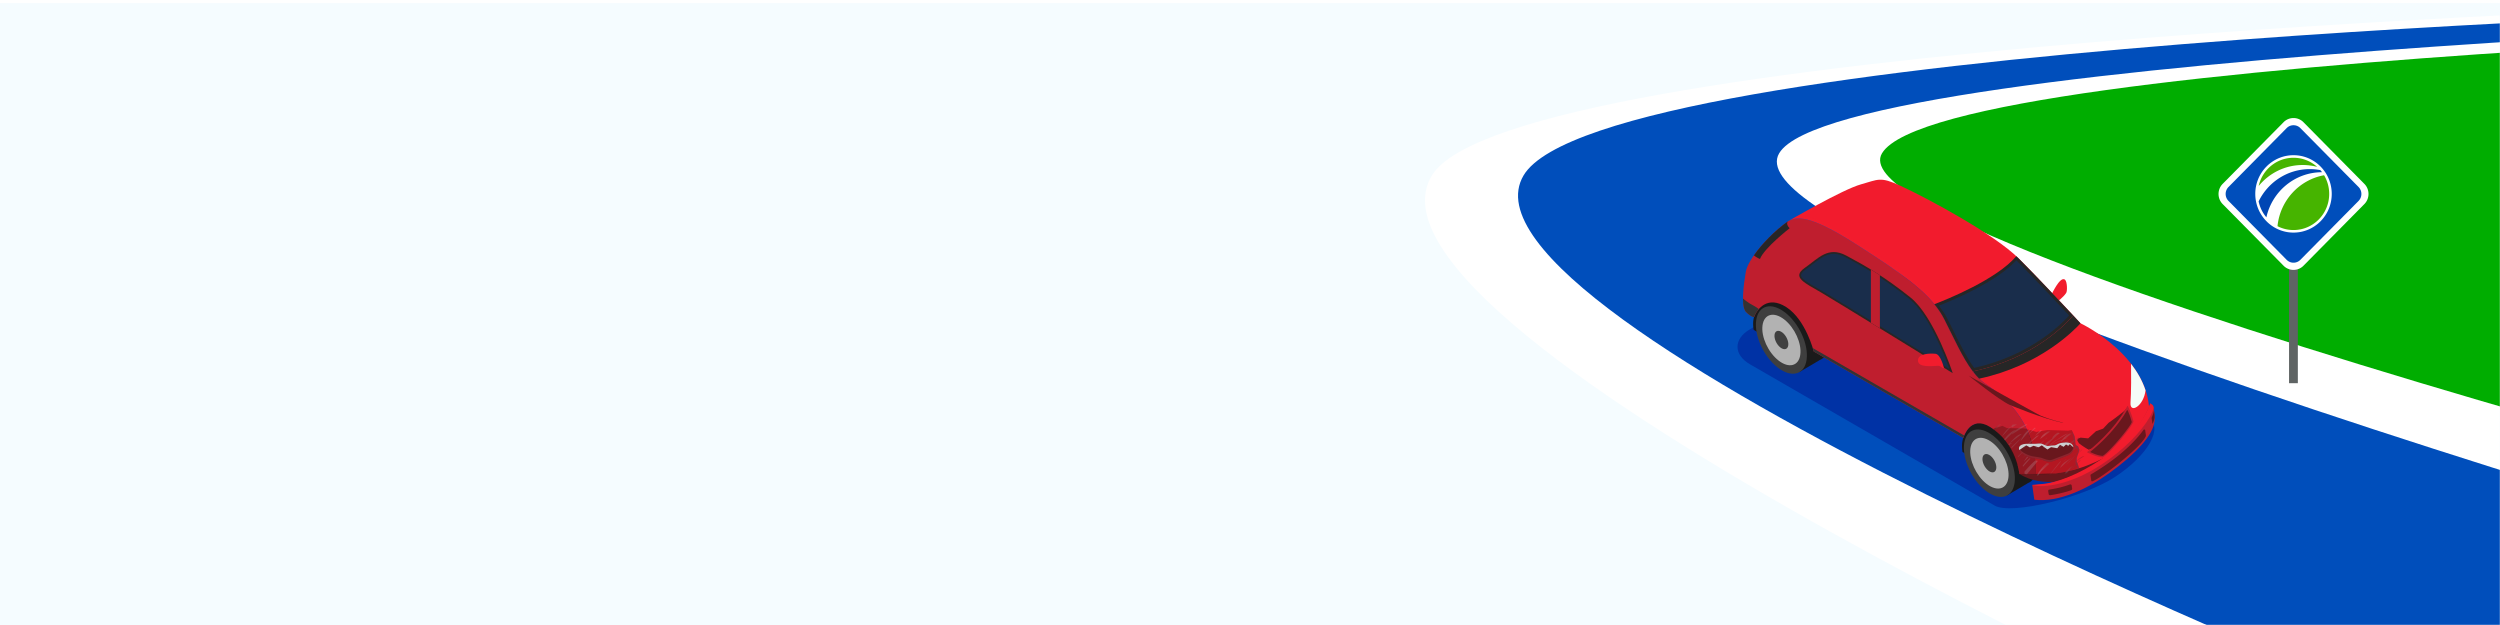 <svg width="1600" height="400" fill="none" xmlns="http://www.w3.org/2000/svg" viewBox="0 0 1600 400"><g filter="url(#filter0_d)"><path fill="#F5FCFF" d="M1600 0H0v400h1600z"/></g><mask id="a" maskUnits="userSpaceOnUse" x="623" y="0" width="977" height="400"><path transform="matrix(-1 0 0 1 1600 0)" fill="#F5FCFF" d="M0 0h977v400H0z"/></mask><g mask="url(#a)"><path d="M1811.84 8.01l-221.16 12.087-412.3 43.203-76.81 45.616 349.28 203.445 293.2 27.611 67.79-331.961z" fill="#00AD00"/><path d="M1721.26 4.697S967.115 28.777 916.425 112.28C853.991 215.137 1472.9 491 1472.9 491l522.48-123.8s-828.17-206.809-790.9-269.085c38.95-65.08 809.99-83 809.99-83L1721.26 4.696z" fill="#fff"/><path d="M1531.55 450.392S919.755 205.655 975.078 112.279C1024.87 28.243 1779.91 7.401 1779.91 7.401l168.74 3.197s-771.51 22.153-809.99 87.508c-41.13 69.872 790.89 300.67 790.89 300.67l-398 51.616z" fill="#004EBB"/><path d="M1470.62 134.583h-5.63v110.662h5.63V134.583z" fill="#5F6464"/><path d="M1422.5 117.688l38.98-39.472a8.926 8.926 0 0 1 12.74 0l38.98 39.472c3.52 3.564 3.52 9.34 0 12.913l-38.98 39.463a8.925 8.925 0 0 1-12.74 0l-38.98-39.463c-3.52-3.573-3.52-9.349 0-12.913z" fill="#fff"/><path d="M1427.4 120.869l37.22-37.695a4.52 4.52 0 0 1 6.46 0l37.23 37.695c1.79 1.811 1.79 4.741 0 6.544l-37.23 37.694a4.52 4.52 0 0 1-6.46 0l-37.22-37.694c-1.79-1.812-1.79-4.741 0-6.544z" fill="#fff"/><path d="M1467.85 168.128c-1.66 0-3.22-.659-4.4-1.845l-37.22-37.694c-2.42-2.454-2.42-6.444 0-8.906l37.22-37.694a6.134 6.134 0 0 1 4.39-1.845c1.66 0 3.23.651 4.4 1.845l37.23 37.694a6.278 6.278 0 0 1 1.82 4.449 6.34 6.34 0 0 1-1.82 4.457l-37.23 37.694a6.131 6.131 0 0 1-4.39 1.845z" fill="#004EBB"/><path d="M1485.15 141.61c9.55-9.674 9.55-25.357 0-35.031a24.252 24.252 0 0 0-34.6 0c-9.56 9.674-9.56 25.357 0 35.031a24.253 24.253 0 0 0 34.6 0z" fill="#fff"/><path d="M1489.4 131.71c4.16-12.052-2.12-25.24-14.04-29.439-11.9-4.207-24.92 2.162-29.08 14.215-4.15 12.053 2.13 25.241 14.04 29.439 11.91 4.207 24.94-2.162 29.08-14.215z" fill="#fff"/><path d="M1445.52 128.881c.8 3.84 2.53 7.329 4.96 10.209 3.66-16.519 18.22-28.872 35.63-28.872-.34-.467-.7-.901-1.08-1.344a36.667 36.667 0 0 0-6.74-.643c-14.38.009-26.81 8.422-32.77 20.65z" fill="#0046B4"/><path d="M1457.6 144.757a22.513 22.513 0 0 0 10.25 2.462c12.61 0 22.83-10.35 22.83-23.121 0-4.374-1.2-8.464-3.28-11.944-15.85 2.896-28.15 16.151-29.8 32.603zM1473.72 105.602c3.21 0 6.32.426 9.28 1.21-4.03-3.622-9.34-5.834-15.16-5.834-10.88 0-19.98 7.712-22.27 18.029 6.72-8.188 16.83-13.405 28.15-13.405z" fill="#46B400"/></g><path d="M1276.61 323.583l-156.59-90.41c-10.69-6.175-10.69-16.279 0-22.468l59.02-34.058c10.69-6.182 28.2-6.182 38.89 0l156.59 90.395c10.69 6.183.53 24.194-21.18 38.363-19.82 12.93-66.04 24.346-76.73 18.178z" fill="#0032A5"/><path d="M1159.7 232.673l5.06-2.87a8.618 8.618 0 0 0 1.67-.957l.18-.109-.01-.029c2.51-1.964 4.09-5.421 4.09-10.241 0-10.778-7.64-24.012-16.98-29.405-4.68-2.703-8.92-2.935-12.01-1.166l-14.21 6.479s-5.49 5.262-5.49 12.72c0 1.312.12 2.653.33 4.001l37.37 21.577zM1293.38 310.841l5.06-2.871a8.016 8.016 0 0 0 1.67-.956l.18-.109-.01-.029c2.51-1.964 4.09-5.421 4.09-10.241 0-10.778-7.65-24.012-16.98-29.412-4.68-2.703-8.92-2.935-12.01-1.167l-14.21 6.48s-5.49 5.262-5.49 12.72c0 1.312.12 2.652.33 4.001l37.37 21.584z" fill="#1A1A1A"/><path d="M1318.67 191.476c1.72-1.645 2.45-2.189 3.68-3.994.82-1.217.69-7.066-.7-8.393-1.71-1.638-4.17 1.609-5.62 3.864-1.63 2.515-3.32 6.037-3.32 6.037s3.46 4.871 5.96 2.486z" fill="#F21C2D"/><path d="M1289.75 270.739c-5.36-4.175-10.47-4.965-14.01-2.885l-.02-.043-13.73 7.951 22.41 41.378 13.2-7.77-.03-.051c3.04-1.087 5.24-3.921 5.87-8.472 1.35-9.691-4.78-23.165-13.69-30.108z" fill="#1A1A1A"/><path d="M1275.65 278.893c8.91 6.95 15.04 20.424 13.69 30.107-1.35 9.698-9.66 11.93-18.58 4.987-8.9-6.944-15.04-20.432-13.69-30.115 1.35-9.69 9.66-11.915 18.58-4.979z" fill="#3F3F3F"/><path d="M1275.05 283.241c6.71 5.211 11.31 15.366 10.3 22.657-1.01 7.284-7.27 8.966-13.98 3.74-6.7-5.226-11.3-15.366-10.3-22.657 1.01-7.291 7.27-8.966 13.98-3.74z" fill="#B2B2B2"/><path d="M1273.87 291.671c2.42 1.891 4.09 5.551 3.73 8.19-.37 2.638-2.63 3.247-5.05 1.355-2.42-1.884-4.1-5.552-3.73-8.19.36-2.638 2.62-3.247 5.05-1.355z" fill="#3F3F3F"/><path d="M1293.72 299.274l-1.36 4.044c15.2 9.364 33.97 3.943 45.1-.493 28.98-11.56 38.37-27.882 38.37-27.882v-9.517l-82.11 33.848z" fill="#69171D"/><path d="M1156.63 191.903c-5.36-4.174-10.47-4.972-14.01-2.884l-.02-.044-13.74 7.958 22.42 41.371 13.19-7.77-.03-.05c3.04-1.088 5.24-3.921 5.88-8.473 1.36-9.69-4.77-23.164-13.69-30.108z" fill="#1A1A1A"/><path d="M1142.53 200.057c8.91 6.951 15.05 20.425 13.7 30.108-1.35 9.698-9.67 11.93-18.58 4.986-8.91-6.943-15.04-20.424-13.69-30.107 1.35-9.698 9.66-11.923 18.57-4.987z" fill="#3F3F3F"/><path d="M1141.93 204.464c6.67 5.19 11.26 15.3 10.25 22.555-1.01 7.255-7.24 8.922-13.91 3.726-6.68-5.204-11.26-15.293-10.25-22.556.99-7.262 7.22-8.922 13.91-3.725z" fill="#B2B2B2"/><path d="M1140.76 212.835c2.42 1.892 4.09 5.552 3.72 8.19-.37 2.638-2.63 3.247-5.05 1.356-2.42-1.885-4.09-5.56-3.72-8.19.36-2.639 2.62-3.248 5.05-1.356z" fill="#3F3F3F"/><path d="M1256.54 280.233l-95.73-55.272s-5.07-20.243-17.42-28.295c-12.36-8.053-18.98 1.464-20.79 6.24 0 0-1.65.217-5.14-3.254-3.48-3.487-1.49-17.888-.14-25.708 1.35-7.821 13.74-22.911 26.96-32.282 5.29-2.885 12.96-4.965 43.72 14.742 30.76 19.707 48.1 31.753 56.38 47.959 8.27 16.213 15.48 33.753 25.82 40.965 10.33 7.204 32.79 22.098 32.79 57.99h-10.62s-1.46-19.171-18.57-29.956c-12.99-8.168-17.26 6.871-17.26 6.871z" fill="#BF1E2E"/><path d="M1331.48 206.871s-24.06-25.999-39.49-41.422c-15.42-15.423-57.77-38.261-75.72-46.553-13.09-6.037-14.05-4.008-25.18-.935-11.98 3.305-46.81 23.693-46.81 23.693 5.29-2.884 12.96-4.964 43.72 14.742 30.76 19.707 48.1 31.753 56.38 47.959 8.27 16.214 15.48 33.754 25.82 40.965 10.33 7.205 32.79 22.099 32.79 57.99l12.66-.333c20.06-2.616 33.16-11.053 43.49-17.018 10.32-5.972 15.12-7.226 16.33-18.772 2.39-38.45-43.99-60.316-43.99-60.316z" fill="#F21C2D"/><path d="M1249.76 238.834s-11.95-36.428-27.17-48.546c-15.77-12.583-27.62-19.599-40.97-26.709-11.66-6.218-17.78 1.711-26.55 7.842-8.77 6.125.24 9.734 10.81 15.982 10.58 6.248 83.88 51.431 83.88 51.431z" fill="#262626"/><path d="M1160.13 169.073l-4.41 3.305.01-.007c-2.02 1.406-3.05 2.681-3.05 3.768v.08c.11 2.356 4.7 4.979 10.02 8.009l3.77 2.182c9.32 5.501 67.85 41.552 81.11 49.727-3.13-8.726-13.37-35.123-25.7-44.951-15.27-12.169-26.93-19.2-40.79-26.592-8.99-4.791-14.28-.696-20.96 4.479z" fill="#192D4B"/><path d="M1244.37 204.363c6.1 11.937 11.62 24.585 18.23 33.311 39.89-8.357 60.91-31.782 64.24-35.783-7.73-8.298-23.58-25.171-34.85-36.442-.48-.485-1-.971-1.55-1.478-12.73 14.974-44.77 27.802-52.45 30.731 2.54 3.116 4.67 6.291 6.38 9.661z" fill="#262626"/><path opacity=".6" d="M1195.9 118.273l-4.39 1.283h.01c-8.06 2.225-27.09 12.582-38.11 18.786 6.73.761 17.14 4.914 35.48 16.663 22.57 14.459 39.33 25.715 49.52 37.761 7.72-2.986 36.78-14.902 49.57-28.68-16.89-15.017-55.11-35.703-72.41-43.682-10.57-4.886-12.5-4.306-19.67-2.131z" fill="#F21C2D"/><path d="M1240.9 195.629c1.95 2.602 3.83 5.19 5.19 7.857l4.2 8.436c4.36 8.85 8.51 17.098 13.18 23.534 35.87-7.907 55.97-28.143 60.78-33.528-8.45-9.039-22.96-24.462-33.61-35.116l-.18-.167c-12.65 13.525-38.85 24.78-49.56 28.984z" fill="#192D4B"/><path d="M1331.48 206.87s-5.64-6.059-4.64-4.979c-3.33 4.001-24.34 27.412-64.21 35.776 1.3 1.703 2.62 3.305 4.02 4.674 38.9-8.277 61.06-31.194 64.88-35.449-.02 0-.05-.022-.05-.022z" fill="#262626"/><path d="M1244.15 235.55s-2.08-8.814-5.44-9.133c-3.37-.318-11.22-.318-11.22 4.327 0 4.646 8.97 3.53 12.82 3.363 2.24.008 2.24 1.762 3.84 1.443z" fill="#F21C2D"/><path d="M1197.36 206.603c1.9 1.166 3.84 2.348 5.77 3.537v-33.986a243.123 243.123 0 0 0-5.77-3.653v34.102z" fill="#BF1E2E"/><path d="M1117.46 199.644c3.48 3.479 5.13 3.254 5.13 3.254a17.49 17.49 0 0 1 3.07-5.095c-3.66-2.805-4.7-2.319-10.14-6.726.02 3.878.52 7.147 1.94 8.567zM1160.81 224.961l95.73 55.272s.18-.609.55-1.515l-96.93-55.968c.43 1.37.65 2.211.65 2.211z" fill="#333"/><path d="M1363.88 232.825c.06 5.356.16 18.402-.36 24.752-.6 7.603 8.52 2.312 9.63-7.806-2.1-6.299-5.41-11.959-9.27-16.946z" fill="#F5FCF8"/><path d="M1122.49 163.434c1.9 1.631 3.89 2.312 3.89 2.312 2.68-7.016 18.98-19.671 18.98-19.671-2.75-2.746-1.09-4.421-1.09-4.421-8.52 6.052-16.69 14.467-21.78 21.78z" fill="#262626"/><path opacity=".35" d="M1292.36 303.318c2.34.427 4.87-.138 7.18.051 1.3.108 2.59.173 3.88.21.19.007.37.007.56.014 1.18.029 2.36.029 3.54 0 .12 0 .23 0 .34-.007a78.11 78.11 0 0 0 7.96-.631c1.21-.159 2.4-.34 3.59-.55.09-.015.18-.029.26-.051 3.77-.674 7.4-1.602 10.84-2.711-.12-1.529-1.43-4.269-1.43-4.269l.02-2.254 1.76-5.146-.7-1.979-1.73-1.391-.68-5.414-1.83-3.965-2.35.399-5.21-.167-6.8-.21-1.44.014-6.96 1.145-2.24-.761-3.23-.768-1-.5-2.25-.254-9.93-.108-2.97-1.479-6.03 1.95 3.37 2.892 5.47 5.776c.09.109 2.49 5.11 2.51 5.153.29.559 4.68 10.271 4.68 10.271s.49 1.71.82 4.74z" fill="#400E0E"/><path d="M1298.72 292.562c2.98 1.101 6.19.775 9.1 2.051.93.406 2.57.877 3.59.978 1.65.167 3.33-.833 4.83-1.355 2.48-.855 4.72-1.834 7.17-2.747 4.67-1.761 5.59-8.893-1.92-8.284-1.42.116-3.19.246-4.47.985-1.29.747-1.75.95-3.25.892-1.19-.051-2.17.486-3.32.333-1.41-.188-2.4-1.036-3.66-1.399-1.23-.355-3 0-4.29.015-1.58.014-3.18.022-4.77-.007-7.43-.16-7.96 5.225.99 8.538zM1361.96 261.143c-.03-.153-.2-.182-.32-.073-3.76 3.711-12.2 9.582-12.2 9.582l-3.44 3.674-4.58 1.639-4.99 4.595-4.87-.486-1.73.703-.42 1.029 1.08 1.87s3.97 3.153 6.27 3.965c.03.014.07.014.11.007 5.28-1.036 25.54-14.075 25.67-16.337.24-4.79-.38-8.987-.58-10.168z" fill="#69171D"/><path d="M1361.96 261.143c-.02-.153-.2-.182-.31-.073-.44.435-.9.841-1.35 1.261.24 1.928.51 5.067.32 8.538-.11 2.204-19.36 14.626-25.2 16.206.44.218.88.414 1.32.566.04.014.07.014.12.007 5.27-1.036 25.54-14.075 25.66-16.337.26-4.79-.36-8.987-.56-10.168z" fill="#69171D"/><path d="M1361.47 259.896c-8.3 15.684-23.72 27.839-25.68 29.346-.11.087-.1.218.02.283 1.11.594 5.93 3.058 9.89 3.196.04 0 .07-.007.11-.022 4.72-2.573 20.13-21.098 19.58-23.287-1.2-4.653-3.05-8.473-3.59-9.538-.07-.145-.26-.116-.33.022z" fill="#BF1E2E"/><path d="M1345.66 291.772c-2.7-.167-5.82-1.457-7.66-2.327a.245.245 0 0 1-.06-.413c4.09-3.312 15.99-13.597 23.31-26.447.11-.181.36-.181.45.007.76 1.71 1.84 4.378 2.62 7.4.01.036.01.072.01.116-.37 2.406-13.95 18.837-18.51 21.635a.411.411 0 0 1-.16.029z" fill="#69171D"/><path opacity=".2" d="M1313.31 280.776c.46-1.717 2.13-2.978 3.72-3.892l1.23.355-2.17 1.631c.02-.007.05-.014.07-.022l-7.63 7.596a4.025 4.025 0 0 0-.74-.094c.38-2.45 3.79-4.37 5.52-5.574zm-4.89.921c-1.82 1.551-3.74 3.109-5.61 4.791.36 0 .72.007 1.08 0l4.87-5.067c-.11.095-.23.189-.34.276zm-6.04-2.559l4.39-3.537-.67-.282c-1.39 1.145-2.69 2.435-3.72 3.819zm4.8 16.286h-.02l-.45.37.47-.37zm3.04-15.51l-1.46 1.515c.56-.428 1.19-.87 1.46-1.515zm-2.59-1.682c-.84.783-1.53 1.682-1.92 2.762l6.51-4.878-1.48.022c-1.1.594-2.17 1.246-3.06 2.058-.73.406-1.47.812-2.22 1.225l2.17-1.189zm-6.21 2.581c-2.33 2.065-4.55 4.414-6.93 6.689l10.43-8.864c-1.43.095-2.58 1.348-3.5 2.175zm-3.41 11.792c-.2-.131-.39-.261-.57-.392-.77 1.022-1.52 2.088-2.19 3.255l2.76-2.863zm3.93-6.878l-.79.761h.16c.2-.261.44-.5.63-.761zm17.74-4.226c-2.3.884-4.57 1.935-6.88 3.073l.47-.406c-.21.102-.4.225-.6.334l3.69-3.081c-.67.138-1.05.515-1.59.921a97.334 97.334 0 0 0-5.4 4.363c.23.094.46.196.68.305l2.61-2.313 6.7-2.768c-.31.42-.59.841-.84 1.246l2.55-1.956 2.53-1.044c-.67.188-1.32.398-1.98.623l4.36-3.341c-.57 0-.97.007-.97.007l-.48.015c-1.86.79-3.56 2.37-4.85 4.022zm4.82 4.356c.28.058.55.138.78.232l2.08-1.797c-.84.246-1.55.55-2.23 1.072-.2.16-.42.334-.63.493zm2.37 4.769c-.05.116-.12.232-.18.348l3.51-2.457c-1.11.674-2.21 1.384-3.33 2.109zm.32-2.37l3.01-2.457-.4-.688c-1 .674-1.97 1.456-2.92 2.312.15.261.24.543.31.833zm-5.14 9.444l10.57-9.893c-.05-.036-.1-.065-.15-.102-.75.515-1.42 1.211-2.09 1.791-2.84 2.464-5.62 5.109-8.33 8.204zm.55-3.863c-.19.072-.38.145-.56.217-.59.457-1.18.914-1.76 1.407l2.32-1.624zm.41-8.11c.16 0 .32-.008.46 0l7.47-5.878c-1.08-.051-2.37.993-3.14 1.464-1.66 1.014-3.92 2.268-4.79 4.414zm-8.77.833l10.31-5.61c-3.46 1.515-6.77 3.588-10.31 5.61zm9.15-9.052l-.34.007c-2.75 1.022-5.22 2.848-7.55 4.733l7.89-4.74zm-2.76 6.842c-1.1.906-2.22 1.819-3.36 2.747.25-.124.52-.269.86-.464.07-.044.17-.066.25-.109l5.37-4.269c-1.17-.007-2.46 1.551-3.12 2.095zm-34.79-.334l8.08-6.305c-3.14.369-6.12 4.174-8.14 6.327-.16.058-.31.138-.47.21.17.196.35.399.53.602l2.03-1.414c-.67.116-1.35.319-2.03.58zm16.95 10.633c-1.85 1.42-3.5 3.182-5.17 5.008-.66.732-1.34 1.479-2 2.247.05.413.11.87.18 1.413.45.087.91.145 1.37.218l7.13-8.575c-.51-.079-1.01-.195-1.51-.311zm.8 9.596c.26.014.52.036.78.051l2.1-2.726 5.16-4.798c-.54-.137-1.05-.304-1.5-.471-2.53 2.16-4.85 4.748-6.54 7.944zm15-8.871c-.15.174-.3.369-.5.579-2.25 2.486-4.38 5.277-6.41 8.27l7.46-9.052c-.19.065-.37.13-.55.203zm-19.47-2.117c-1.68 1.276-3.22 3.015-4.63 4.885.1.196.2.377.28.544l4.66-5.277c-.1-.05-.21-.101-.31-.152zm19.3 6.226l8.72-7.712c-2.79 2.617-6.76 3.545-8.72 7.712zm11.81-4.124c-1.61 1.413-3.07 3.175-4.35 5.117l5.82-5.892c-.74-.131-.91.282-1.47.775zm3.33-3.421c-2.43.449-4.73 3.24-6.68 4.842l7.08-4.893c-.26-.014-.05-.014-.4.051zm-12.19 11.147c.49-.094.98-.203 1.47-.304l4.01-4.9c-2.08 1.283-3.93 3.066-5.48 5.204zm-25.04-11.864l-2.31 2.268c.79-.739 1.6-1.457 2.41-2.16-.03-.043-.07-.079-.1-.108zm-20.41-16.366c.2.065.63.486.83.565l3.83-4.095c-1.54.558-3.25 1.848-4.66 3.53zm17 7.777l6.7-7.85c-3.31.877-5.24 4.972-6.7 7.85zm-5.55-4.45l10.12-6.487-.34-.145c-.81.072-1.49.464-2.16.819-2.61 1.362-6.03 3.153-7.62 5.813zm15.46-4.24l-.57-.24c-1.7 1.486-3.18 3.392-4.67 4.944l5.24-4.704zm-20.19 7.298c.01.015.21.239.53.602l6.76-6.748c-2.88 1.044-5.19 3.501-7.29 6.146zm21.97-6.552c-.57.471-1.14.928-1.72 1.421l1.73-1.414-.01-.007zm-12.15 16.46c-.34.312-.68.638-1.03.957.07.123.14.261.2.391l3.08-3.29c-.88.456-1.53 1.261-2.25 1.942zm-5.34-4.856l.45.522 6.77-7.139a206.514 206.514 0 0 0-7.22 6.617zm.14-13.322c.16.211.31.414.47.624l3.07-2.008-2.59.145c-.38.29-.68.616-.86 1.008-2.47 1.696-4.46 3.768-6.01 6.515l5.99-6.45c-.03.058-.06.108-.07.166z" fill="url(#paint0_linear)"/><path d="M1378.2 260.389c-.1-.478-.33-.928-.69-1.246-.57-.508-1.2-.776-1.23-.928-13.87 36.058-58.52 53.185-75.66 52.119l1.34 9.48c15.68 1.914 34.21-7.139 47.53-16.713 17.71-12.727 28.59-24.708 29.45-33.746.23-2.385-.28-6.784-.74-8.966z" fill="#BF1E2E"/><path d="M1378.32 261.019c-.04-.218-.08-.45-.12-.638-.1-.478-.33-.928-.69-1.247-.57-.507-1.2-.775-1.23-.927-.01-.073-.03-.138-.05-.218-7.72 23.418-43.13 47.459-66.11 51.402-2.15.37-9.45.877-9.43.986 0 .021 2.85 1.225 9.59.5 32.08-3.428 64.71-35.87 68.04-49.858z" fill="#F21C2D"/><path d="M1310.85 314.29l.27 1.877c.07.472.49.805.96.754 3.49-.377 10.65-2.044 13.57-3.254a.87.87 0 0 0 .53-.935l-.28-1.993c-.08-.558-.66-.884-1.19-.689-5.85 2.175-10.58 2.878-13.13 3.255-.47.065-.79.507-.73.985zM1377.2 266.976c-.12.276-.18.58-.13.885.23 1.348.41 3.087.5 3.464.44-.659 1.21-2.616 1.4-4.327a44.378 44.378 0 0 0-.4-4.349c-.28 1.74-.88 3.255-1.37 4.327zM1371.84 275.13c-8.01 11.082-21.05 21.106-33.61 28.463a.602.602 0 0 0-.3.608l.45 3.327c.05.384.43.645.8.508 5.56-2.03 30.15-20.954 33.97-28.47.21-.391.25-.848.19-1.283l-.41-2.877a.599.599 0 0 0-1.09-.276z" fill="#69171D"/><path opacity=".2" d="M1329.11 293.127l1.76-5.146-.7-1.978-1.73-1.392-.68-5.414-1.83-3.965 1.05 4.965.68 5.414 1.73 1.392.71 1.979-1.77 5.146-.02 2.254s.95 1.993 1.3 3.529c.3-.094.61-.174.91-.268-.12-1.529-1.43-4.269-1.43-4.269l.02-2.247z" fill="url(#paint1_linear)"/><path opacity=".4" d="M1323.41 290.373c-2.43.92-4.69 1.892-7.17 2.747-1.5.522-3.17 1.515-4.82 1.355-1.03-.101-2.66-.572-3.59-.978-2.92-1.276-6.13-.95-9.11-2.051-4.09-1.508-6.18-3.45-6.56-5.103-.53 1.819 1.5 4.349 6.56 6.219 2.98 1.101 6.19.775 9.11 2.051.93.406 2.56.877 3.59.978 1.65.167 3.32-.833 4.82-1.355 2.48-.855 4.74-1.834 7.17-2.747 2.45-.928 3.86-3.319 3.57-5.305-.26 1.688-1.57 3.428-3.57 4.189z" fill="#C43847"/><path d="M1318.41 284.69l2.29 1.283 1.57-1.507 1.4.841 1-1.059s1.84 1.66 2.32 2.073c-.19-1.862-1.82-3.414-5.49-3.116-1.43.116-3.2.246-4.47.985-1.29.747-1.75.95-3.25.892-1.2-.051-2.17.485-3.32.333-1.41-.188-2.41-1.036-3.67-1.399-1.23-.355-2.99 0-4.28.015-1.59.014-3.18.022-4.77-.007-4.43-.095-6.38 1.783-5.37 4.008l4.44-3.001 2.34 1.341 2.29-1.044 3.32.928 1.99-1.225 3.55 2.624.12-.015 2.25-1.442 3.97.667 1.77-2.175z" fill="#CDD0D1"/><path d="M1318.25 269.956c-.9-.225-1.99-.5-3.25-.812-1.23-.391-2.63-.841-4.14-1.326-1.53-.457-3.11-1.153-4.82-1.798-1.72-.63-46.1-25.614-46.1-25.614s19.1 15.416 26.14 18.656c0 0 21.11 8.937 34.41 11.619 0 0-.23-.116-.64-.334-.44-.109-.95-.232-1.6-.391z" fill="#69171D"/><defs><filter id="filter0_d" x="-4" y="-2" width="1608" height="408" filterUnits="userSpaceOnUse" color-interpolation-filters="sRGB"><feFlood flood-opacity="0" result="BackgroundImageFix"/><feColorMatrix in="SourceAlpha" values="0 0 0 0 0 0 0 0 0 0 0 0 0 0 0 0 0 0 127 0"/><feOffset dy="2"/><feGaussianBlur stdDeviation="2"/><feColorMatrix values="0 0 0 0 0 0 0 0 0 0 0 0 0 0 0 0 0 0 0.08 0"/><feBlend in2="BackgroundImageFix" result="effect1_dropShadow"/><feBlend in="SourceGraphic" in2="effect1_dropShadow" result="shape"/></filter><linearGradient id="paint0_linear" x1="1274.52" y1="285.851" x2="1334.42" y2="290.593" gradientUnits="userSpaceOnUse"><stop/><stop offset=".097" stop-color="#B3BEC3"/><stop offset=".108" stop-color="#AFBABF"/><stop offset=".175" stop-color="#9DA6AB"/><stop offset=".22" stop-color="#979FA4"/><stop offset=".224" stop-color="#98A0A5"/><stop offset=".361" stop-color="#B5C0C5"/><stop offset=".476" stop-color="#C7D3D9"/><stop offset=".554" stop-color="#CEDAE0"/><stop offset=".562" stop-color="#C0CBD1"/><stop offset=".583" stop-color="#A3ACB1"/><stop offset=".601" stop-color="#91999D"/><stop offset=".613" stop-color="#8A9296"/><stop offset=".708" stop-color="#A6B0B5"/><stop offset=".769" stop-color="#B3BEC3"/><stop offset="1"/></linearGradient><linearGradient id="paint1_linear" x1="1297.41" y1="299.82" x2="1324.11" y2="289.097" gradientUnits="userSpaceOnUse"><stop stop-color="#fff"/><stop offset=".13" stop-color="#D0DBE5"/><stop offset=".292" stop-color="#9DB4C9"/><stop offset=".451" stop-color="#7293B1"/><stop offset=".605" stop-color="#50799F"/><stop offset=".75" stop-color="#386792"/><stop offset=".886" stop-color="#2A5C8A"/><stop offset="1" stop-color="#255887"/></linearGradient></defs></svg>
